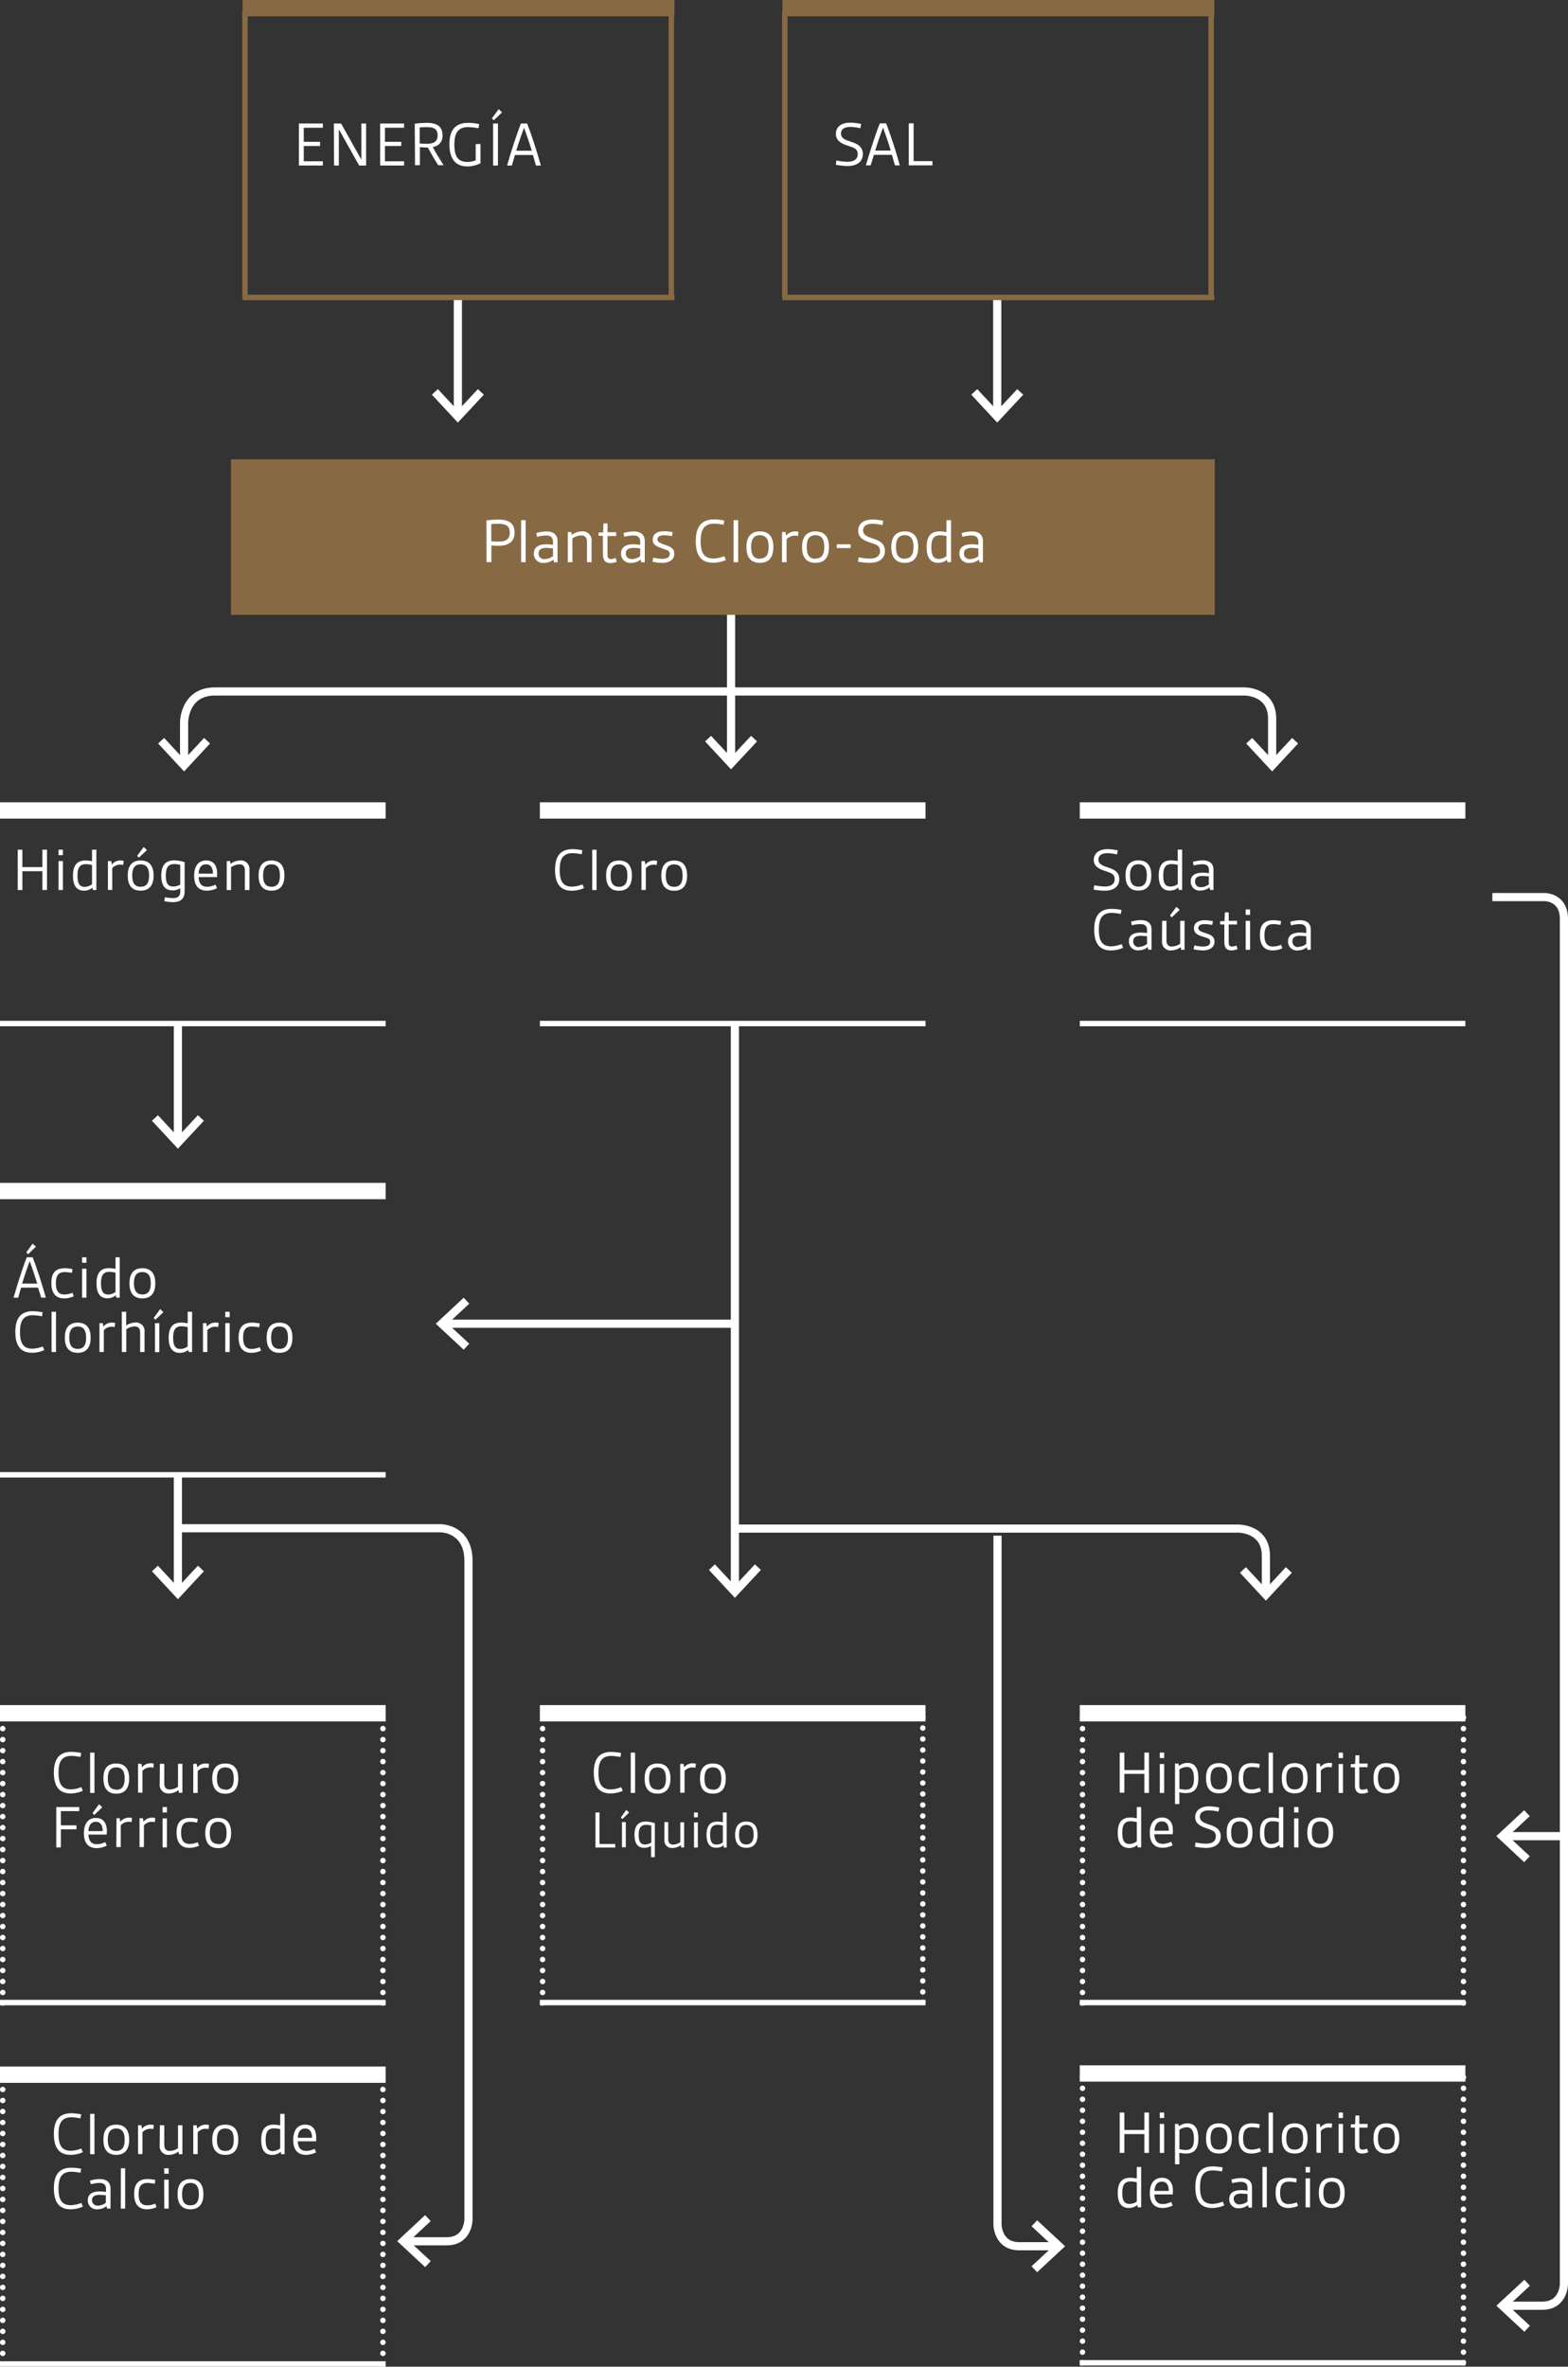 <svg xmlns="http://www.w3.org/2000/svg" viewBox="0 0 288.15 434.82"><rect x="0" y="0" width="288.15" height="434.82" fill="#333333" stroke="none"/><defs><style>.cls-1{fill:#876a44;}.cls-2{isolation:isolate;}.cls-3{fill:#fff;}.cls-10,.cls-4,.cls-5,.cls-6,.cls-7,.cls-8,.cls-9{fill:none;}.cls-10,.cls-4,.cls-6,.cls-8,.cls-9{stroke:#fff;}.cls-4{stroke-width:1.5px;}.cls-5,.cls-7{stroke:#876a44;}.cls-5,.cls-6{stroke-width:3px;}.cls-10,.cls-9{stroke-linecap:round;stroke-linejoin:round;}.cls-9{stroke-dasharray:0 2.02;}</style></defs><title>MAP-QUIMICOS</title><g id="Capa_2" data-name="Capa 2"><g id="Capa_1-2" data-name="Capa 1"><g id="Capa_2-2" data-name="Capa 2"><g id="Capa_1-2-2" data-name="Capa 1-2"><rect class="cls-1" x="42.44" y="84.39" width="180.79" height="28.57"/><g class="cls-2"><g class="cls-2"><path class="cls-3" d="M89.39,95.63a16.63,16.63,0,0,1,2.17-.17c1.73,0,3,.51,3,2.38s-1.35,2.44-3,2.44a11.52,11.52,0,0,1-1.26-.07v3.08h-.89Zm2.16,3.88c1.26,0,2.13-.31,2.13-1.65s-.81-1.62-2.13-1.62c-.36,0-.85,0-1.27.06v3.14A11.69,11.69,0,0,0,91.55,99.51Z"/></g><g class="cls-2"><path class="cls-3" d="M95.76,95.57h.84v7.72h-.84Z"/><path class="cls-3" d="M100.39,100a9,9,0,0,1,1.23.1v-.54c0-.91-.51-1.18-1.29-1.18a6.69,6.69,0,0,0-1.63.25l-.16-.69a7.09,7.09,0,0,1,1.85-.3c1.17,0,2.07.45,2.07,1.83v3.83h-.66l-.09-.49a2.85,2.85,0,0,1-1.74.61,1.68,1.68,0,0,1-1.87-1.7C98.1,100.52,99,100,100.39,100Zm-.28,2.72a2.51,2.51,0,0,0,1.51-.54v-1.45c-.41,0-.9-.07-1.21-.07-.86,0-1.44.28-1.44,1A1,1,0,0,0,100.11,102.71Z"/></g><g class="cls-2"><path class="cls-3" d="M104.35,97.75H105l.07.54a3.16,3.16,0,0,1,1.87-.66,1.63,1.63,0,0,1,1.77,1.82v3.84h-.84V99.54c0-.83-.4-1.17-1.07-1.17a3.1,3.1,0,0,0-1.61.55v4.37h-.84Z"/></g><g class="cls-2"><path class="cls-3" d="M110.79,98.44H110v-.61l.84,0,.06-1.66h.74v1.62h1.59v.69h-1.59v3.37c0,.58.14.86.64.86a2.12,2.12,0,0,0,.84-.2l.23.68a2.89,2.89,0,0,1-1.17.26c-.86,0-1.37-.44-1.37-1.55Z"/><path class="cls-3" d="M116.42,100a9,9,0,0,1,1.23.1v-.54c0-.91-.51-1.18-1.29-1.18a6.69,6.69,0,0,0-1.63.25l-.16-.69a7.09,7.09,0,0,1,1.85-.3c1.17,0,2.07.45,2.07,1.83v3.83h-.66l-.09-.49a2.85,2.85,0,0,1-1.74.61,1.68,1.68,0,0,1-1.87-1.7C114.13,100.52,115,100,116.42,100Zm-.28,2.72a2.51,2.51,0,0,0,1.51-.54v-1.45c-.41,0-.9-.07-1.21-.07-.86,0-1.44.28-1.44,1S115.46,102.71,116.14,102.71Z"/><path class="cls-3" d="M120.05,102.45a7.48,7.48,0,0,0,1.65.22c.78,0,1.37-.23,1.37-.88s-.42-.69-1.28-1-1.84-.58-1.84-1.63.82-1.56,2.11-1.56a7.57,7.57,0,0,1,1.55.18l-.12.73a8.34,8.34,0,0,0-1.45-.17c-.82,0-1.22.29-1.22.78s.57.69,1.44,1c1,.34,1.66.67,1.66,1.63s-.8,1.67-2.25,1.67a7.63,7.63,0,0,1-1.76-.23Z"/></g><g class="cls-2"><path class="cls-3" d="M127.86,99.43c0-2.22.72-4,3.36-4a9.72,9.72,0,0,1,1.87.21l-.13.77a9.65,9.65,0,0,0-1.75-.2c-2.06,0-2.45,1.5-2.45,3.2s.34,3.2,2.34,3.2a5.7,5.7,0,0,0,2-.43l.28.71a5.66,5.66,0,0,1-2.32.5C128.6,103.41,127.86,101.66,127.86,99.43Z"/></g><g class="cls-2"><path class="cls-3" d="M134.81,95.57h.84v7.72h-.84Z"/></g><g class="cls-2"><path class="cls-3" d="M139.64,97.63c1.79,0,2.48,1.17,2.48,2.89s-.69,2.89-2.48,2.89-2.47-1.18-2.47-2.89S137.87,97.63,139.64,97.63Zm0,5c1.26,0,1.62-.92,1.62-2.15s-.36-2.15-1.62-2.15-1.61.91-1.61,2.15S138.38,102.67,139.64,102.67Z"/></g><g class="cls-2"><path class="cls-3" d="M143.71,97.75h.65l.1.67a2.11,2.11,0,0,1,1.63-.79,3.44,3.44,0,0,1,.63.07l-.08.78a3,3,0,0,0-.58-.06,2,2,0,0,0-1.51.68v4.19h-.84Z"/></g><g class="cls-2"><path class="cls-3" d="M149.86,97.63c1.79,0,2.48,1.17,2.48,2.89s-.69,2.89-2.48,2.89-2.47-1.18-2.47-2.89S148.08,97.63,149.86,97.63Zm0,5c1.26,0,1.62-.92,1.62-2.15s-.36-2.15-1.62-2.15-1.61.91-1.61,2.15S148.6,102.67,149.86,102.67Z"/></g><g class="cls-2"><path class="cls-3" d="M153.78,100h2.54v.69h-2.54Z"/></g><g class="cls-2"><path class="cls-3" d="M157.8,102.39a9.94,9.94,0,0,0,2,.24c1.16,0,1.92-.41,1.92-1.42s-.77-1.18-1.88-1.55-2.13-.89-2.13-2.14.92-2.07,2.65-2.07a9.29,9.29,0,0,1,1.95.24l-.14.78a8.89,8.89,0,0,0-1.83-.24c-1,0-1.73.33-1.73,1.23s.91,1.19,1.91,1.52,2.1.81,2.1,2.21-1,2.22-2.85,2.22a11.84,11.84,0,0,1-2.1-.23Z"/><path class="cls-3" d="M166.26,97.63c1.78,0,2.48,1.17,2.48,2.89s-.7,2.89-2.48,2.89-2.47-1.18-2.47-2.89S164.48,97.63,166.26,97.63Zm0,5c1.26,0,1.62-.92,1.62-2.15s-.36-2.15-1.62-2.15-1.61.91-1.61,2.15S165,102.67,166.26,102.67Z"/></g><g class="cls-2"><path class="cls-3" d="M170.29,100.56c0-2,.74-2.93,2.4-2.93a6.37,6.37,0,0,1,1.24.14v-2.2h.84v7.72h-.66l-.08-.46a2.45,2.45,0,0,1-1.62.58C171.07,103.41,170.29,102.53,170.29,100.56Zm3.64,1.63v-3.7a5.52,5.52,0,0,0-1.17-.15c-1.21,0-1.61.74-1.61,2.2s.4,2.15,1.37,2.15A2.4,2.4,0,0,0,173.93,102.19Z"/></g><g class="cls-2"><path class="cls-3" d="M178.57,100a8.84,8.84,0,0,1,1.22.1v-.54c0-.91-.5-1.18-1.28-1.18a6.54,6.54,0,0,0-1.63.25l-.17-.69a7.09,7.09,0,0,1,1.86-.3c1.16,0,2.06.45,2.06,1.83v3.83H180l-.08-.49a2.87,2.87,0,0,1-1.74.61,1.68,1.68,0,0,1-1.87-1.7C176.28,100.52,177.19,100,178.57,100Zm-.29,2.72a2.51,2.51,0,0,0,1.51-.54v-1.45c-.41,0-.9-.07-1.21-.07-.85,0-1.44.28-1.44,1A1,1,0,0,0,178.28,102.71Z"/></g></g><g class="cls-2"><g class="cls-2"><path class="cls-3" d="M54.93,22.69h4.4v.78H55.82v2.59h3v.76h-3v2.81h3.51v.78h-4.4Z"/><path class="cls-3" d="M61.36,22.69h1.32l3.73,6.65h0V22.69h.87v7.72H66l-3.73-6.66h0v6.66h-.88Z"/><path class="cls-3" d="M69.86,22.69h4.4v.78H70.74v2.59h3v.76h-3v2.81h3.52v.78h-4.4Z"/></g><g class="cls-2"><path class="cls-3" d="M76.22,22.73a20,20,0,0,1,2.18-.16c1.67,0,2.92.5,2.92,2.28A2,2,0,0,1,79.53,27c.55,1.08,1.25,2.19,2,3.35v0h-1c-.69-1.07-1.33-2.18-1.9-3.25a12.25,12.25,0,0,1-1.47-.07v3.32h-.89Zm2.12,3.69c1.24,0,2.08-.3,2.08-1.55s-.79-1.51-2-1.51c-.36,0-.85,0-1.29.06v2.94C77.56,26.4,78.07,26.42,78.34,26.42Z"/></g><g class="cls-2"><path class="cls-3" d="M82.59,26.51c0-2.23.78-3.94,3.47-3.94a8.89,8.89,0,0,1,2,.24l-.14.76a10.42,10.42,0,0,0-1.86-.22c-2.09,0-2.56,1.38-2.56,3.17s.39,3.23,2.37,3.23a4.49,4.49,0,0,0,1.55-.29v-3h.88V30a5.72,5.72,0,0,1-2.48.58C83.37,30.53,82.59,28.74,82.59,26.51Z"/></g><g class="cls-2"><path class="cls-3" d="M90.74,22.09l-.35-.34,1.25-1.69.62.59Zm-.12.6h.89v7.72h-.89Z"/></g><g class="cls-2"><path class="cls-3" d="M95.72,22.69h1.15c.75,1.88,1.81,5.14,2.52,7.72h-.9l-.55-1.93H94.62l-.55,1.93h-.88C93.91,27.83,95,24.57,95.72,22.69Zm2,5c-.43-1.43-.91-2.85-1.42-4.23h0c-.51,1.38-1,2.8-1.43,4.23Z"/></g></g><g class="cls-2"><path class="cls-3" d="M102,159.83c0-2.13.69-3.82,3.22-3.82a9.91,9.91,0,0,1,1.8.2l-.13.74a9.78,9.78,0,0,0-1.68-.2c-2,0-2.35,1.44-2.35,3.08s.33,3.07,2.25,3.07a5.47,5.47,0,0,0,1.93-.42l.28.68a5.48,5.48,0,0,1-2.24.49C102.74,163.65,102,162,102,159.83Z"/><path class="cls-3" d="M108.83,156.12h.8v7.41h-.8Z"/><path class="cls-3" d="M113.75,158.1c1.71,0,2.38,1.13,2.38,2.77s-.67,2.78-2.38,2.78-2.37-1.13-2.37-2.78S112.05,158.1,113.75,158.1Zm0,4.83c1.21,0,1.55-.87,1.55-2.06s-.34-2.06-1.55-2.06-1.54.88-1.54,2.06S112.54,162.93,113.75,162.93Z"/><path class="cls-3" d="M117.88,158.21h.62l.09.65a2,2,0,0,1,1.56-.76,2.63,2.63,0,0,1,.61.07l-.08.75a2.64,2.64,0,0,0-.55-.06,1.88,1.88,0,0,0-1.45.65v4h-.8Z"/><path class="cls-3" d="M123.89,158.1c1.72,0,2.38,1.13,2.38,2.77s-.66,2.78-2.38,2.78-2.37-1.13-2.37-2.78S122.19,158.1,123.89,158.1Zm0,4.83c1.21,0,1.55-.87,1.55-2.06s-.34-2.06-1.55-2.06-1.54.88-1.54,2.06S122.68,162.93,123.89,162.93Z"/></g><g class="cls-2"><path class="cls-3" d="M109.12,325.68c0-2.12.69-3.81,3.22-3.81a9.91,9.91,0,0,1,1.8.2l-.13.74a9.78,9.78,0,0,0-1.68-.2c-2,0-2.35,1.44-2.35,3.07s.33,3.08,2.25,3.08a5.47,5.47,0,0,0,1.93-.42l.28.68a5.47,5.47,0,0,1-2.24.48C109.82,329.5,109.12,327.83,109.12,325.68Z"/><path class="cls-3" d="M115.91,322h.8v7.41h-.8Z"/><path class="cls-3" d="M120.83,324c1.71,0,2.38,1.13,2.38,2.77s-.67,2.77-2.38,2.77-2.37-1.12-2.37-2.77S119.13,324,120.83,324Zm0,4.83c1.21,0,1.55-.87,1.55-2.06s-.34-2.06-1.55-2.06-1.54.88-1.54,2.06S119.62,328.79,120.83,328.79Z"/><path class="cls-3" d="M125,324.07h.62l.09.65a2,2,0,0,1,1.56-.76,2.63,2.63,0,0,1,.61.07l-.08.75a2.64,2.64,0,0,0-.55-.06,1.88,1.88,0,0,0-1.45.65v4H125Z"/><path class="cls-3" d="M131,324c1.72,0,2.38,1.13,2.38,2.77s-.66,2.77-2.38,2.77-2.37-1.12-2.37-2.77S129.27,324,131,324Zm0,4.83c1.21,0,1.55-.87,1.55-2.06s-.34-2.06-1.55-2.06-1.54.88-1.54,2.06S129.76,328.79,131,328.79Z"/></g><g class="cls-2"><path class="cls-3" d="M109.43,333h.74v5.79h2.89v.65h-3.63Z"/><path class="cls-3" d="M114.38,334.21l-.29-.28,1-1.41.52.49Zm-.08.56h.7v4.62h-.7Z"/><path class="cls-3" d="M118.69,334.67a5.11,5.11,0,0,1,1.65.3v6.24h-.7v-2.07a2.27,2.27,0,0,1-1.24.35c-1.19,0-1.8-.78-1.8-2.38S117.23,334.67,118.69,334.67Zm1,3.88v-3.16a3.8,3.8,0,0,0-.94-.13c-1,0-1.38.63-1.38,1.85s.33,1.77,1.17,1.77A2.29,2.29,0,0,0,119.64,338.55Z"/><path class="cls-3" d="M122.1,334.77h.7v3.13c0,.69.34,1,.9,1a2.51,2.51,0,0,0,1.32-.44v-3.66h.7v4.62h-.55l-.06-.43a2.63,2.63,0,0,1-1.53.53A1.36,1.36,0,0,1,122.1,338Z"/><path class="cls-3" d="M127.54,333h.7v.88h-.7Zm0,1.82h.7v4.62h-.7Z"/><path class="cls-3" d="M129.84,337.11c0-1.62.62-2.44,2-2.44a5.18,5.18,0,0,1,1,.12V333h.7v6.44H133L133,339a2.06,2.06,0,0,1-1.35.48C130.49,339.49,129.84,338.76,129.84,337.11Zm3,1.36v-3.08a4.41,4.41,0,0,0-1-.13c-1,0-1.34.62-1.34,1.84s.33,1.79,1.14,1.79A2,2,0,0,0,132.88,338.47Z"/><path class="cls-3" d="M137.15,334.67c1.49,0,2.07,1,2.07,2.41s-.58,2.41-2.07,2.41-2.06-1-2.06-2.41S135.67,334.67,137.15,334.67Zm0,4.2c1,0,1.35-.76,1.35-1.79s-.3-1.79-1.35-1.79-1.34.76-1.34,1.79S136.1,338.87,137.15,338.87Z"/></g><g class="cls-2"><path class="cls-3" d="M3.26,156.11h.85v3.2H7.79v-3.2h.85v7.41H7.79v-3.46H4.11v3.46H3.26Z"/><path class="cls-3" d="M10.76,156.11h.8v1h-.8Zm0,2.09h.8v5.32h-.8Z"/><path class="cls-3" d="M13.41,160.9c0-1.87.71-2.81,2.3-2.81a6,6,0,0,1,1.2.14v-2.12h.8v7.41h-.63l-.08-.44a2.37,2.37,0,0,1-1.55.56C14.16,163.64,13.41,162.8,13.41,160.9Zm3.5,1.56v-3.54a5.17,5.17,0,0,0-1.13-.15c-1.16,0-1.54.71-1.54,2.12s.38,2.05,1.31,2.05A2.27,2.27,0,0,0,16.91,162.46Z"/><path class="cls-3" d="M19.83,158.2h.62l.09.65a2,2,0,0,1,1.57-.76,2.63,2.63,0,0,1,.61.07l-.08.75a2.81,2.81,0,0,0-.56-.06,1.9,1.9,0,0,0-1.45.65v4h-.8Z"/><path class="cls-3" d="M25.84,158.09c1.72,0,2.39,1.13,2.39,2.77s-.67,2.78-2.39,2.78-2.37-1.13-2.37-2.78S24.14,158.09,25.84,158.09Zm0,4.83c1.21,0,1.56-.87,1.56-2.06s-.35-2.06-1.56-2.06-1.54.88-1.54,2.06S24.64,162.92,25.84,162.92Zm-.31-5.36-.33-.32,1.2-1.62.6.56Z"/><path class="cls-3" d="M31.81,165c.75,0,1.31-.22,1.31-1.22v-.6a2.48,2.48,0,0,1-1.41.41c-1.37,0-2.07-.9-2.07-2.72s.72-2.8,2.4-2.8a6.26,6.26,0,0,1,1.89.33v5.35c0,1.44-.82,2-2.14,2a6.94,6.94,0,0,1-1.6-.2l.12-.71A7.15,7.15,0,0,0,31.81,165Zm1.31-2.5v-3.6a4.32,4.32,0,0,0-1.07-.15c-1.19,0-1.58.72-1.58,2.12s.38,2,1.34,2A2.49,2.49,0,0,0,33.12,162.52Z"/><path class="cls-3" d="M37.9,158.09c1.39,0,2,1,2,2.38,0,.25,0,.47,0,.68H36.5c.06,1.07.45,1.77,1.57,1.77a3.57,3.57,0,0,0,1.53-.39l.28.65a4.25,4.25,0,0,1-1.86.46c-1.47,0-2.34-.89-2.34-2.72S36.48,158.09,37.9,158.09Zm1.23,2.42c0-.87-.29-1.71-1.25-1.71s-1.33.73-1.38,1.71Z"/><path class="cls-3" d="M41.67,158.2h.62l.07.52a3.05,3.05,0,0,1,1.79-.63,1.56,1.56,0,0,1,1.69,1.75v3.68H45v-3.6c0-.79-.38-1.12-1-1.12a3,3,0,0,0-1.54.53v4.19h-.8Z"/><path class="cls-3" d="M49.89,158.09c1.71,0,2.38,1.13,2.38,2.77s-.67,2.78-2.38,2.78-2.37-1.13-2.37-2.78S48.19,158.09,49.89,158.09Zm0,4.83c1.21,0,1.55-.87,1.55-2.06s-.34-2.06-1.55-2.06-1.54.88-1.54,2.06S48.68,162.92,49.89,162.92Z"/></g><g class="cls-2"><path class="cls-3" d="M9.9,325.67c0-2.12.69-3.81,3.22-3.81a9.91,9.91,0,0,1,1.8.2l-.13.74a9.78,9.78,0,0,0-1.68-.2c-2,0-2.35,1.44-2.35,3.07s.33,3.08,2.25,3.08a5.47,5.47,0,0,0,1.93-.42l.28.68a5.48,5.48,0,0,1-2.24.49C10.6,329.5,9.9,327.82,9.9,325.67Z"/><path class="cls-3" d="M16.56,322h.8v7.41h-.8Z"/><path class="cls-3" d="M21.36,324c1.71,0,2.38,1.13,2.38,2.77s-.67,2.78-2.38,2.78S19,328.37,19,326.72,19.65,324,21.36,324Zm0,4.83c1.2,0,1.55-.87,1.55-2.06s-.35-2.06-1.55-2.06-1.55.88-1.55,2.06S20.15,328.78,21.36,328.78Z"/><path class="cls-3" d="M25.36,324.06H26l.09.65a2,2,0,0,1,1.56-.76,2.63,2.63,0,0,1,.61.07l-.08.75a2.64,2.64,0,0,0-.55-.06,1.88,1.88,0,0,0-1.45.65v4h-.8Z"/><path class="cls-3" d="M29.38,324.06h.81v3.61c0,.79.39,1.11,1,1.11a2.93,2.93,0,0,0,1.52-.5v-4.22h.81v5.32h-.64l-.07-.5a2.94,2.94,0,0,1-1.76.62,1.57,1.57,0,0,1-1.7-1.75Z"/><path class="cls-3" d="M35.52,324.06h.62l.1.65A2,2,0,0,1,37.8,324a2.63,2.63,0,0,1,.61.07l-.08.75a2.8,2.8,0,0,0-.55-.06,1.88,1.88,0,0,0-1.45.65v4h-.81Z"/><path class="cls-3" d="M41.41,324c1.72,0,2.38,1.13,2.38,2.77s-.66,2.78-2.38,2.78S39,328.37,39,326.72,39.71,324,41.41,324Zm0,4.83c1.21,0,1.55-.87,1.55-2.06s-.34-2.06-1.55-2.06-1.54.88-1.54,2.06S40.2,328.78,41.41,328.78Z"/></g><g class="cls-2"><path class="cls-3" d="M10.34,332h4.22v.75H11.19v2.61h2.86v.74H11.19v3.31h-.85Z"/><path class="cls-3" d="M17.64,334c1.39,0,2,1.05,2,2.38a6.77,6.77,0,0,1-.05.68H16.25c.06,1.07.45,1.77,1.56,1.77a3.54,3.54,0,0,0,1.53-.39l.28.65a4.24,4.24,0,0,1-1.85.46c-1.48,0-2.35-.89-2.35-2.72S16.23,334,17.64,334Zm1.23,2.42c0-.87-.29-1.71-1.24-1.71s-1.34.73-1.38,1.71Zm-1.56-2.95L17,333.1l1.2-1.62.6.56Z"/><path class="cls-3" d="M21.41,334.06H22l.1.65a2,2,0,0,1,1.56-.76,2.63,2.63,0,0,1,.61.07l-.08.75a2.8,2.8,0,0,0-.55-.06,1.88,1.88,0,0,0-1.45.65v4h-.81Z"/><path class="cls-3" d="M25.64,334.06h.63l.09.65a2,2,0,0,1,1.56-.76,2.63,2.63,0,0,1,.61.07l-.08.75a2.8,2.8,0,0,0-.55-.06,1.88,1.88,0,0,0-1.45.65v4h-.81Z"/><path class="cls-3" d="M29.88,332h.8v1h-.8Zm0,2.09h.8v5.32h-.8Z"/><path class="cls-3" d="M34.91,334a6.66,6.66,0,0,1,1.43.17l-.11.69a7.83,7.83,0,0,0-1.32-.15c-1.17,0-1.63.64-1.63,2,0,1.2.33,2.07,1.58,2.07a3.94,3.94,0,0,0,1.47-.32l.24.64a4.27,4.27,0,0,1-1.76.4c-1.63,0-2.36-1.06-2.36-2.82C32.45,335.08,33.05,334,34.91,334Z"/><path class="cls-3" d="M40.09,334c1.71,0,2.38,1.13,2.38,2.77s-.67,2.78-2.38,2.78-2.37-1.13-2.37-2.78S38.39,334,40.09,334Zm0,4.83c1.21,0,1.55-.87,1.55-2.06s-.34-2.06-1.55-2.06-1.54.88-1.54,2.06S38.88,338.78,40.09,338.78Z"/></g><g class="cls-2"><path class="cls-3" d="M4.92,231H6c.72,1.81,1.74,4.94,2.42,7.41H7.57L7,236.57H3.87l-.53,1.85H2.49C3.18,236,4.19,232.82,4.92,231Zm1.92,4.82c-.42-1.37-.88-2.74-1.36-4.06H5.43c-.48,1.32-.94,2.69-1.37,4.06Zm-1.67-5.39-.34-.33L6,228.49l.6.56Z"/><path class="cls-3" d="M11.91,233a6.57,6.57,0,0,1,1.42.17l-.11.69a7.83,7.83,0,0,0-1.31-.15c-1.18,0-1.64.64-1.64,2.05,0,1.2.34,2.07,1.58,2.07a3.94,3.94,0,0,0,1.47-.32l.24.64a4.27,4.27,0,0,1-1.76.4c-1.63,0-2.36-1.06-2.36-2.82C9.44,234.12,10,233,11.91,233Z"/><path class="cls-3" d="M15.08,231h.8v1h-.8Zm0,2.09h.8v5.32h-.8Z"/><path class="cls-3" d="M17.74,235.8c0-1.87.71-2.81,2.3-2.81a6,6,0,0,1,1.19.14V231H22v7.41h-.63l-.08-.44a2.42,2.42,0,0,1-1.56.56C18.48,238.54,17.74,237.7,17.74,235.8Zm3.49,1.56v-3.54a5.16,5.16,0,0,0-1.12-.15c-1.17,0-1.55.71-1.55,2.12s.38,2.05,1.32,2.05A2.27,2.27,0,0,0,21.23,237.36Z"/><path class="cls-3" d="M26.16,233c1.71,0,2.38,1.13,2.38,2.77s-.67,2.78-2.38,2.78-2.37-1.13-2.37-2.78S24.45,233,26.16,233Zm0,4.83c1.2,0,1.55-.87,1.55-2.06s-.35-2.06-1.55-2.06-1.55.88-1.55,2.06S25,237.82,26.16,237.82Z"/></g><g class="cls-2"><path class="cls-3" d="M2.82,244.71c0-2.12.69-3.81,3.22-3.81a9.91,9.91,0,0,1,1.8.2l-.13.74a9.78,9.78,0,0,0-1.68-.2c-2,0-2.35,1.44-2.35,3.07s.33,3.08,2.25,3.08a5.47,5.47,0,0,0,1.93-.42l.28.68a5.48,5.48,0,0,1-2.24.49C3.52,248.54,2.82,246.86,2.82,244.71Z"/><path class="cls-3" d="M9.48,241h.81v7.41H9.48Z"/><path class="cls-3" d="M14.28,243c1.71,0,2.38,1.13,2.38,2.77s-.67,2.78-2.38,2.78-2.37-1.13-2.37-2.78S12.57,243,14.28,243Zm0,4.83c1.2,0,1.55-.87,1.55-2.06s-.35-2.06-1.55-2.06-1.55.88-1.55,2.06S13.07,247.82,14.28,247.82Z"/><path class="cls-3" d="M18.28,243.1h.62l.09.65a2,2,0,0,1,1.56-.76,2.79,2.79,0,0,1,.62.07l-.09.75a2.64,2.64,0,0,0-.55-.06,1.88,1.88,0,0,0-1.45.65v4h-.8Z"/><path class="cls-3" d="M22.38,241h.81v2.54a3,3,0,0,1,1.67-.56,1.56,1.56,0,0,1,1.7,1.75v3.68h-.81v-3.6c0-.79-.38-1.12-1-1.12a2.93,2.93,0,0,0-1.54.53v4.19h-.81Z"/><path class="cls-3" d="M28.57,242.46l-.33-.32,1.19-1.62.6.56Zm-.09.64h.8v5.32h-.8Z"/><path class="cls-3" d="M31,245.8c0-1.87.71-2.81,2.3-2.81a6,6,0,0,1,1.19.14V241h.81v7.41h-.63L34.6,248a2.42,2.42,0,0,1-1.56.56C31.75,248.54,31,247.7,31,245.8Zm3.49,1.56v-3.54a5.16,5.16,0,0,0-1.12-.15c-1.17,0-1.55.71-1.55,2.12s.38,2.05,1.32,2.05A2.27,2.27,0,0,0,34.5,247.36Z"/><path class="cls-3" d="M37.3,243.1h.62l.09.65a2,2,0,0,1,1.57-.76,2.69,2.69,0,0,1,.61.07l-.09.75a2.64,2.64,0,0,0-.55-.06,1.88,1.88,0,0,0-1.45.65v4h-.8Z"/><path class="cls-3" d="M41.4,241h.81v1H41.4Zm0,2.09h.81v5.32H41.4Z"/><path class="cls-3" d="M46.31,243a6.66,6.66,0,0,1,1.43.17l-.11.69a7.83,7.83,0,0,0-1.32-.15c-1.17,0-1.63.64-1.63,2.05,0,1.2.33,2.07,1.58,2.07a3.94,3.94,0,0,0,1.47-.32l.24.64a4.27,4.27,0,0,1-1.76.4c-1.63,0-2.36-1.06-2.36-2.82C43.85,244.12,44.45,243,46.31,243Z"/><path class="cls-3" d="M51.36,243c1.72,0,2.38,1.13,2.38,2.77s-.66,2.78-2.38,2.78S49,247.41,49,245.76,49.66,243,51.36,243Zm0,4.83c1.21,0,1.56-.87,1.56-2.06s-.35-2.06-1.56-2.06-1.54.88-1.54,2.06S50.15,247.82,51.36,247.82Z"/></g><g class="cls-2"><g class="cls-2"><path class="cls-3" d="M153.7,29.48a9.94,9.94,0,0,0,2,.24c1.16,0,1.92-.41,1.92-1.42s-.77-1.18-1.88-1.55-2.13-.89-2.13-2.14.92-2.07,2.65-2.07a9.46,9.46,0,0,1,2,.24l-.15.78a8.89,8.89,0,0,0-1.83-.24c-1,0-1.73.33-1.73,1.23s.91,1.19,1.91,1.52,2.1.81,2.1,2.21-1,2.22-2.85,2.22a11.84,11.84,0,0,1-2.1-.23Z"/></g><g class="cls-2"><path class="cls-3" d="M161.69,22.66h1.15c.75,1.88,1.81,5.14,2.52,7.72h-.9l-.55-1.93H160.6L160,30.38h-.88C159.88,27.8,160.93,24.54,161.69,22.66Zm2,5c-.43-1.43-.91-2.85-1.42-4.23h0c-.51,1.38-1,2.8-1.43,4.23Z"/></g><g class="cls-2"><path class="cls-3" d="M167,22.66h.89V29.6h3.46v.78H167Z"/></g></g><g class="cls-2"><path class="cls-3" d="M201.1,162.64a10,10,0,0,0,1.9.23c1.12,0,1.84-.39,1.84-1.36s-.73-1.14-1.79-1.5-2.05-.85-2.05-2,.89-2,2.54-2a9.29,9.29,0,0,1,1.88.23l-.14.74a8.91,8.91,0,0,0-1.76-.23c-.92,0-1.66.33-1.66,1.19s.88,1.14,1.83,1.46,2,.77,2,2.12-1,2.13-2.73,2.13a11.56,11.56,0,0,1-2-.22Z"/><path class="cls-3" d="M209.2,158.07c1.72,0,2.38,1.13,2.38,2.77s-.66,2.78-2.38,2.78-2.37-1.13-2.37-2.78S207.5,158.07,209.2,158.07Zm0,4.83c1.21,0,1.55-.87,1.55-2.06s-.34-2.06-1.55-2.06-1.54.88-1.54,2.06S208,162.9,209.2,162.9Z"/><path class="cls-3" d="M212.94,160.88c0-1.87.71-2.81,2.3-2.81a6,6,0,0,1,1.19.14v-2.12h.81v7.41h-.63l-.08-.44a2.42,2.42,0,0,1-1.56.56C213.68,163.62,212.94,162.78,212.94,160.88Zm3.49,1.56V158.9a5.16,5.16,0,0,0-1.12-.15c-1.17,0-1.54.71-1.54,2.12s.37,2,1.31,2A2.27,2.27,0,0,0,216.43,162.44Z"/><path class="cls-3" d="M221,160.34a8.09,8.09,0,0,1,1.17.09v-.52c0-.87-.48-1.13-1.23-1.13a6.61,6.61,0,0,0-1.57.24l-.16-.66a6.7,6.7,0,0,1,1.79-.29c1.11,0,2,.44,2,1.76v3.67h-.64l-.08-.47a2.71,2.71,0,0,1-1.67.59,1.62,1.62,0,0,1-1.79-1.64C218.78,160.84,219.65,160.34,221,160.34ZM220.7,163a2.42,2.42,0,0,0,1.45-.52V161c-.39,0-.86-.07-1.16-.07-.82,0-1.38.26-1.38,1A1,1,0,0,0,220.7,163Z"/></g><g class="cls-2"><path class="cls-3" d="M201.08,170.79c0-2.12.69-3.81,3.22-3.81a9.91,9.91,0,0,1,1.8.2l-.13.74a9.78,9.78,0,0,0-1.68-.2c-2,0-2.35,1.44-2.35,3.07s.33,3.08,2.25,3.08a5.47,5.47,0,0,0,1.93-.42l.28.68a5.48,5.48,0,0,1-2.24.49C201.78,174.62,201.08,172.94,201.08,170.79Z"/><path class="cls-3" d="M209.61,171.34a8.12,8.12,0,0,1,1.18.09v-.52c0-.87-.49-1.13-1.23-1.13A6.61,6.61,0,0,0,208,170l-.16-.66a6.62,6.62,0,0,1,1.78-.29c1.12,0,2,.44,2,1.76v3.67H211l-.08-.47a2.71,2.71,0,0,1-1.67.59,1.62,1.62,0,0,1-1.79-1.64C207.42,171.84,208.29,171.34,209.61,171.34Zm-.27,2.61a2.45,2.45,0,0,0,1.45-.52V172c-.39,0-.87-.07-1.16-.07-.82,0-1.38.26-1.38,1A1,1,0,0,0,209.34,174Z"/><path class="cls-3" d="M213.56,169.18h.8v3.61c0,.79.39,1.11,1,1.11a2.93,2.93,0,0,0,1.52-.5v-4.22h.8v5.32h-.63L217,174a3,3,0,0,1-1.76.62,1.57,1.57,0,0,1-1.7-1.75Zm1.77-.64-.33-.32,1.19-1.62.6.56Z"/><path class="cls-3" d="M219.5,173.69a7,7,0,0,0,1.59.21c.75,0,1.31-.22,1.31-.84s-.4-.67-1.23-.93-1.76-.55-1.76-1.56.78-1.5,2-1.5a7.7,7.7,0,0,1,1.48.17l-.11.7a7.78,7.78,0,0,0-1.4-.16c-.78,0-1.17.28-1.17.75s.55.66,1.38.92c1,.32,1.6.65,1.6,1.57s-.77,1.6-2.16,1.6a7.58,7.58,0,0,1-1.69-.22Z"/><path class="cls-3" d="M225,169.85h-.78v-.58l.81-.05.06-1.59h.71v1.55h1.52v.67h-1.52v3.23c0,.56.13.82.61.82a2.3,2.3,0,0,0,.81-.18l.21.64a2.67,2.67,0,0,1-1.11.26c-.83,0-1.32-.43-1.32-1.49Z"/><path class="cls-3" d="M228.92,167.09h.81v1h-.81Zm0,2.09h.81v5.32h-.81Z"/><path class="cls-3" d="M234,169.07a6.74,6.74,0,0,1,1.43.17l-.12.69a7.83,7.83,0,0,0-1.31-.15c-1.17,0-1.63.64-1.63,2.05,0,1.2.33,2.07,1.57,2.07a4,4,0,0,0,1.48-.32l.24.64a4.34,4.34,0,0,1-1.76.4c-1.64,0-2.36-1.06-2.36-2.82C231.5,170.2,232.1,169.07,234,169.07Z"/><path class="cls-3" d="M238.88,171.34a7.88,7.88,0,0,1,1.17.09v-.52c0-.87-.48-1.13-1.23-1.13a6.6,6.6,0,0,0-1.56.24l-.16-.66a6.62,6.62,0,0,1,1.78-.29c1.12,0,2,.44,2,1.76v3.67h-.63l-.08-.47a2.73,2.73,0,0,1-1.67.59,1.62,1.62,0,0,1-1.8-1.64C236.68,171.84,237.56,171.34,238.88,171.34Zm-.27,2.61a2.42,2.42,0,0,0,1.44-.52V172c-.39,0-.86-.07-1.16-.07-.81,0-1.38.26-1.38,1A1,1,0,0,0,238.61,174Z"/></g><g class="cls-2"><path class="cls-3" d="M205.77,322h.85v3.2h3.68V322h.85v7.41h-.85V325.9h-3.68v3.46h-.85Z"/><path class="cls-3" d="M213.14,322h.8v1h-.8Zm0,2.09h.8v5.32h-.8Z"/><path class="cls-3" d="M216.74,331.45h-.81V324h.62l.09.45a2.51,2.51,0,0,1,1.58-.56c1.3,0,2,.9,2,2.78s-.69,2.77-2.3,2.77a5.4,5.4,0,0,1-1.2-.15Zm1.16-2.65c1.19,0,1.51-.74,1.51-2.06s-.39-2.11-1.31-2.11a2.47,2.47,0,0,0-1.36.46v3.56A5.59,5.59,0,0,0,217.9,328.8Z"/><path class="cls-3" d="M224,323.93c1.72,0,2.38,1.13,2.38,2.77s-.66,2.78-2.38,2.78-2.37-1.13-2.37-2.78S222.26,323.93,224,323.93Zm0,4.83c1.21,0,1.55-.87,1.55-2.06s-.34-2.06-1.55-2.06-1.54.88-1.54,2.06S222.75,328.76,224,328.76Z"/><path class="cls-3" d="M230.08,323.93a6.74,6.74,0,0,1,1.43.17l-.12.69a7.83,7.83,0,0,0-1.31-.15c-1.17,0-1.63.64-1.63,2.05,0,1.2.33,2.07,1.57,2.07a3.94,3.94,0,0,0,1.47-.32l.25.64a4.34,4.34,0,0,1-1.76.4c-1.64,0-2.36-1.06-2.36-2.82C227.62,325.06,228.22,323.93,230.08,323.93Z"/><path class="cls-3" d="M233.13,322h.8v7.41h-.8Z"/><path class="cls-3" d="M237.92,323.93c1.72,0,2.38,1.13,2.38,2.77s-.66,2.78-2.38,2.78-2.37-1.13-2.37-2.78S236.22,323.93,237.92,323.93Zm0,4.83c1.21,0,1.56-.87,1.56-2.06s-.35-2.06-1.56-2.06-1.54.88-1.54,2.06S236.71,328.76,237.92,328.76Z"/><path class="cls-3" d="M241.92,324h.62l.1.65a2,2,0,0,1,1.56-.76,2.63,2.63,0,0,1,.61.07l-.08.75a2.8,2.8,0,0,0-.55-.06,1.88,1.88,0,0,0-1.45.65v4h-.81Z"/><path class="cls-3" d="M246,322h.8v1H246Zm0,2.09h.8v5.32H246Z"/><path class="cls-3" d="M249,324.71h-.77v-.58l.8-.05.06-1.59h.71V324h1.52v.67h-1.52V328c0,.55.13.81.61.81a2.3,2.3,0,0,0,.81-.18l.22.64a2.68,2.68,0,0,1-1.12.26c-.83,0-1.32-.43-1.32-1.49Z"/><path class="cls-3" d="M254.77,323.93c1.71,0,2.38,1.13,2.38,2.77s-.67,2.78-2.38,2.78-2.37-1.13-2.37-2.78S253.07,323.93,254.77,323.93Zm0,4.83c1.21,0,1.55-.87,1.55-2.06s-.34-2.06-1.55-2.06-1.54.88-1.54,2.06S253.56,328.76,254.77,328.76Z"/></g><g class="cls-2"><path class="cls-3" d="M205.41,336.74c0-1.87.71-2.81,2.3-2.81a6,6,0,0,1,1.2.14V332h.8v7.41h-.63l-.08-.44a2.32,2.32,0,0,1-1.55.56C206.16,339.48,205.41,338.64,205.41,336.74Zm3.5,1.56v-3.54a5.17,5.17,0,0,0-1.13-.15c-1.16,0-1.54.71-1.54,2.12s.38,2.06,1.31,2.06A2.31,2.31,0,0,0,208.91,338.3Z"/><path class="cls-3" d="M213.55,333.93c1.4,0,2,1.05,2,2.38a4.72,4.72,0,0,1-.05.68h-3.37c.06,1.07.45,1.77,1.57,1.77a3.57,3.57,0,0,0,1.53-.39l.27.65a4.16,4.16,0,0,1-1.85.46c-1.47,0-2.35-.89-2.35-2.72S212.14,333.93,213.55,333.93Zm1.24,2.42c0-.87-.29-1.71-1.25-1.71s-1.33.73-1.38,1.71Z"/><path class="cls-3" d="M219.69,338.5a10,10,0,0,0,1.9.23c1.12,0,1.84-.39,1.84-1.36s-.73-1.14-1.79-1.5-2-.85-2-2,.89-2,2.54-2a9.29,9.29,0,0,1,1.88.23l-.14.74a8.91,8.91,0,0,0-1.76-.23c-.92,0-1.66.33-1.66,1.19s.88,1.14,1.83,1.46,2,.77,2,2.12-1,2.13-2.73,2.13a11.56,11.56,0,0,1-2-.22Z"/><path class="cls-3" d="M227.79,333.93c1.71,0,2.38,1.13,2.38,2.77s-.67,2.78-2.38,2.78-2.37-1.13-2.37-2.78S226.09,333.93,227.79,333.93Zm0,4.83c1.21,0,1.55-.87,1.55-2.06s-.34-2.06-1.55-2.06-1.54.88-1.54,2.06S226.58,338.76,227.79,338.76Z"/><path class="cls-3" d="M231.53,336.74c0-1.87.71-2.81,2.3-2.81a6,6,0,0,1,1.19.14V332h.81v7.41h-.63l-.08-.44a2.37,2.37,0,0,1-1.56.56C232.28,339.48,231.53,338.64,231.53,336.74ZM235,338.3v-3.54a5.08,5.08,0,0,0-1.12-.15c-1.16,0-1.54.71-1.54,2.12s.38,2.06,1.31,2.06A2.28,2.28,0,0,0,235,338.3Z"/><path class="cls-3" d="M237.82,332h.8v1h-.8Zm0,2.09h.8v5.32h-.8Z"/><path class="cls-3" d="M242.61,333.93c1.72,0,2.39,1.13,2.39,2.77s-.67,2.78-2.39,2.78-2.37-1.13-2.37-2.78S240.91,333.93,242.61,333.93Zm0,4.83c1.21,0,1.56-.87,1.56-2.06s-.35-2.06-1.56-2.06-1.54.88-1.54,2.06S241.41,338.76,242.61,338.76Z"/></g><g class="cls-2"><path class="cls-3" d="M205.77,388.13h.85v3.2h3.68v-3.2h.85v7.41h-.85v-3.46h-3.68v3.46h-.85Z"/><path class="cls-3" d="M213.14,388.13h.8v1h-.8Zm0,2.09h.8v5.32h-.8Z"/><path class="cls-3" d="M216.74,397.63h-.81v-7.41h.62l.09.45a2.51,2.51,0,0,1,1.58-.56c1.3,0,2,.9,2,2.78s-.69,2.77-2.3,2.77a5.4,5.4,0,0,1-1.2-.15ZM217.9,395c1.19,0,1.51-.74,1.51-2.06s-.39-2.11-1.31-2.11a2.47,2.47,0,0,0-1.36.46v3.56A5.59,5.59,0,0,0,217.9,395Z"/><path class="cls-3" d="M224,390.11c1.72,0,2.38,1.13,2.38,2.77s-.66,2.78-2.38,2.78-2.37-1.13-2.37-2.78S222.26,390.11,224,390.11Zm0,4.83c1.21,0,1.55-.87,1.55-2.06s-.34-2.06-1.55-2.06-1.54.88-1.54,2.06S222.75,394.94,224,394.94Z"/><path class="cls-3" d="M230.08,390.11a6.74,6.74,0,0,1,1.43.17l-.12.69a7.83,7.83,0,0,0-1.31-.15c-1.17,0-1.63.64-1.63,2.05,0,1.2.33,2.07,1.57,2.07a3.94,3.94,0,0,0,1.47-.32l.25.64a4.34,4.34,0,0,1-1.76.4c-1.64,0-2.36-1.06-2.36-2.82C227.62,391.24,228.22,390.11,230.08,390.11Z"/><path class="cls-3" d="M233.13,388.13h.8v7.41h-.8Z"/><path class="cls-3" d="M237.92,390.11c1.72,0,2.38,1.13,2.38,2.77s-.66,2.78-2.38,2.78-2.37-1.13-2.37-2.78S236.22,390.11,237.92,390.11Zm0,4.83c1.21,0,1.56-.87,1.56-2.06s-.35-2.06-1.56-2.06-1.54.88-1.54,2.06S236.71,394.94,237.92,394.94Z"/><path class="cls-3" d="M241.92,390.22h.62l.1.65a2,2,0,0,1,1.56-.76,2.63,2.63,0,0,1,.61.07l-.08.75a2.8,2.8,0,0,0-.55-.06,1.88,1.88,0,0,0-1.45.65v4h-.81Z"/><path class="cls-3" d="M246,388.13h.8v1H246Zm0,2.09h.8v5.32H246Z"/><path class="cls-3" d="M249,390.89h-.77v-.58l.8-.05.06-1.59h.71v1.55h1.52v.67h-1.52v3.23c0,.56.13.82.61.82a2.3,2.3,0,0,0,.81-.18l.22.64a2.68,2.68,0,0,1-1.12.26c-.83,0-1.32-.43-1.32-1.49Z"/><path class="cls-3" d="M254.77,390.11c1.71,0,2.38,1.13,2.38,2.77s-.67,2.78-2.38,2.78-2.37-1.13-2.37-2.78S253.07,390.11,254.77,390.11Zm0,4.83c1.21,0,1.55-.87,1.55-2.06s-.34-2.06-1.55-2.06-1.54.88-1.54,2.06S253.56,394.94,254.77,394.94Z"/></g><g class="cls-2"><path class="cls-3" d="M205.41,402.92c0-1.87.71-2.81,2.3-2.81a6,6,0,0,1,1.2.14v-2.12h.8v7.41h-.63l-.08-.44a2.37,2.37,0,0,1-1.55.56C206.16,405.66,205.41,404.82,205.41,402.92Zm3.5,1.56v-3.54a5.17,5.17,0,0,0-1.13-.15c-1.16,0-1.54.71-1.54,2.12s.38,2,1.31,2A2.3,2.3,0,0,0,208.91,404.48Z"/><path class="cls-3" d="M213.55,400.11c1.4,0,2,1.05,2,2.38a4.72,4.72,0,0,1-.05.68h-3.37c.06,1.07.45,1.77,1.57,1.77a3.57,3.57,0,0,0,1.53-.39l.27.65a4.16,4.16,0,0,1-1.85.46c-1.47,0-2.35-.89-2.35-2.72S212.14,400.11,213.55,400.11Zm1.24,2.42c0-.87-.29-1.71-1.25-1.71s-1.33.73-1.38,1.71Z"/><path class="cls-3" d="M219.67,401.83c0-2.12.69-3.81,3.22-3.81a9.91,9.91,0,0,1,1.8.2l-.13.74a9.78,9.78,0,0,0-1.68-.2c-2,0-2.35,1.44-2.35,3.07s.33,3.08,2.25,3.08a5.47,5.47,0,0,0,1.93-.42l.28.68a5.48,5.48,0,0,1-2.24.49C220.37,405.66,219.67,404,219.67,401.83Z"/><path class="cls-3" d="M228.08,402.38a8.09,8.09,0,0,1,1.17.09V402c0-.87-.48-1.13-1.23-1.13a6.45,6.45,0,0,0-1.56.24l-.17-.66a6.7,6.7,0,0,1,1.79-.29c1.11,0,2,.44,2,1.76v3.67h-.64l-.08-.47a2.68,2.68,0,0,1-1.66.59,1.62,1.62,0,0,1-1.8-1.64C225.88,402.88,226.75,402.38,228.08,402.38ZM227.8,405a2.42,2.42,0,0,0,1.45-.52v-1.39c-.39,0-.86-.07-1.16-.07-.82,0-1.38.26-1.38,1A1,1,0,0,0,227.8,405Z"/><path class="cls-3" d="M232,398.13h.8v7.41H232Z"/><path class="cls-3" d="M236.89,400.11a6.57,6.57,0,0,1,1.42.17l-.11.69a7.83,7.83,0,0,0-1.31-.15c-1.18,0-1.64.64-1.64,2.05,0,1.2.34,2.07,1.58,2.07a3.94,3.94,0,0,0,1.47-.32l.24.64a4.27,4.27,0,0,1-1.76.4c-1.63,0-2.36-1.06-2.36-2.82C234.42,401.24,235,400.11,236.89,400.11Z"/><path class="cls-3" d="M239.93,398.13h.81v1h-.81Zm0,2.09h.81v5.32h-.81Z"/><path class="cls-3" d="M244.73,400.11c1.71,0,2.38,1.13,2.38,2.77s-.67,2.78-2.38,2.78-2.37-1.13-2.37-2.78S243,400.11,244.73,400.11Zm0,4.83c1.21,0,1.55-.87,1.55-2.06s-.34-2.06-1.55-2.06-1.54.88-1.54,2.06S243.52,404.94,244.73,404.94Z"/></g><line class="cls-4" x1="135.41" y1="243.2" x2="81.18" y2="243.2"/><polyline class="cls-4" points="85.72 247.42 81.18 243.2 85.72 238.97"/><line class="cls-4" x1="287.72" y1="337.35" x2="276.07" y2="337.35"/><polyline class="cls-4" points="280.61 341.58 276.07 337.35 280.61 333.13"/><path class="cls-4" d="M135.32,280.84h92.31s5,0,5,5V293"/><polyline class="cls-4" points="236.85 288.44 232.63 292.98 228.41 288.44"/><path class="cls-4" d="M32.88,280.78H81s5.09,0,5.09,6v121s0,4-4,4h-8"/><polyline class="cls-4" points="78.64 407.52 74.09 411.75 78.64 415.97"/><line class="cls-4" x1="134.35" y1="112.96" x2="134.35" y2="140.24"/><polyline class="cls-4" points="138.57 135.7 134.34 140.24 130.12 135.7"/><line class="cls-4" x1="135.05" y1="187.94" x2="135.05" y2="292.46"/><polyline class="cls-4" points="139.28 287.92 135.05 292.46 130.83 287.92"/><path class="cls-4" d="M183.31,282.14V408.69s0,4,4,4h7.31"/><polyline class="cls-4" points="190.08 408.47 194.63 412.69 190.08 416.92"/><path class="cls-4" d="M33.83,140.63v-7.92s0-5.67,5.67-5.67H228.78s5,0,5,5v8.59"/><polyline class="cls-4" points="38.05 136.09 33.83 140.63 29.61 136.09"/><polyline class="cls-4" points="238 136.09 233.78 140.63 229.56 136.09"/><line class="cls-4" x1="84.14" y1="54.71" x2="84.14" y2="76.54"/><polyline class="cls-4" points="88.37 72 84.14 76.54 79.92 72"/><line class="cls-4" x1="32.69" y1="188.11" x2="32.69" y2="209.94"/><polyline class="cls-4" points="36.92 205.4 32.69 209.94 28.47 205.4"/><line class="cls-4" x1="32.69" y1="270.88" x2="32.69" y2="292.71"/><polyline class="cls-4" points="36.92 288.17 32.69 292.71 28.47 288.17"/><line class="cls-4" x1="183.26" y1="54.71" x2="183.26" y2="76.54"/><polyline class="cls-4" points="187.49 72 183.26 76.54 179.04 72"/><path class="cls-4" d="M274.25,164.82h9.67s3.48,0,3.48,4v250.8s0,4-4,4h-7.31"/><polyline class="cls-4" points="280.64 419.4 276.09 423.62 280.64 427.85"/><line class="cls-5" x1="44.57" y1="1.5" x2="123.94" y2="1.5"/><line class="cls-6" x1="99.21" y1="148.9" x2="170.08" y2="148.9"/><line class="cls-6" x1="99.21" y1="314.77" x2="170.08" y2="314.77"/><line class="cls-6" y1="148.9" x2="70.87" y2="148.9"/><line class="cls-6" y1="314.77" x2="70.87" y2="314.77"/><line class="cls-6" y1="218.82" x2="70.87" y2="218.82"/><line class="cls-5" x1="143.78" y1="1.5" x2="223.15" y2="1.5"/><line class="cls-6" x1="198.43" y1="148.9" x2="269.29" y2="148.9"/><line class="cls-6" x1="198.43" y1="314.77" x2="269.29" y2="314.77"/><line class="cls-6" x1="198.43" y1="380.95" x2="269.29" y2="380.95"/><line class="cls-7" x1="44.57" y1="54.65" x2="123.94" y2="54.65"/><line class="cls-8" x1="99.21" y1="188.05" x2="170.08" y2="188.05"/><line class="cls-8" x1="99.21" y1="367.92" x2="170.08" y2="367.92"/><line class="cls-8" y1="188.05" x2="70.87" y2="188.05"/><line class="cls-8" y1="367.92" x2="70.87" y2="367.92"/><line class="cls-8" y1="270.96" x2="70.87" y2="270.96"/><line class="cls-7" x1="143.78" y1="54.65" x2="223.15" y2="54.65"/><line class="cls-8" x1="198.43" y1="188.05" x2="269.29" y2="188.05"/><line class="cls-8" x1="198.43" y1="367.92" x2="269.29" y2="367.92"/><line class="cls-8" x1="198.43" y1="434.1" x2="269.29" y2="434.1"/><line class="cls-9" x1="70.37" y1="317.59" x2="70.37" y2="367"/><path class="cls-10" d="M70.37,368h0m0-52.44h0"/><line class="cls-9" x1="0.5" y1="317.59" x2="0.5" y2="367"/><path class="cls-10" d="M.5,368h0m0-52.44h0"/><line class="cls-9" x1="198.93" y1="317.59" x2="198.93" y2="367"/><path class="cls-10" d="M198.93,368h0m0-52.44h0"/><line class="cls-9" x1="99.71" y1="317.59" x2="99.71" y2="367"/><path class="cls-10" d="M99.71,368h0m0-52.44h0"/><line class="cls-9" x1="169.58" y1="317.48" x2="169.58" y2="366.88"/><path class="cls-10" d="M169.58,367.89h0m0-52.43h0"/><line class="cls-9" x1="268.94" y1="317.59" x2="268.94" y2="367"/><path class="cls-10" d="M268.94,368h0m0-52.44h0"/><g class="cls-2"><path class="cls-3" d="M9.9,392.08c0-2.13.69-3.82,3.22-3.82a9.91,9.91,0,0,1,1.8.2l-.13.74a9.78,9.78,0,0,0-1.68-.2c-2,0-2.35,1.44-2.35,3.08s.33,3.07,2.25,3.07a5.47,5.47,0,0,0,1.93-.42l.28.68a5.48,5.48,0,0,1-2.24.49C10.6,395.9,9.9,394.22,9.9,392.08Z"/><path class="cls-3" d="M16.56,388.37h.8v7.41h-.8Z"/><path class="cls-3" d="M21.36,390.35c1.71,0,2.38,1.13,2.38,2.77s-.67,2.78-2.38,2.78S19,394.77,19,393.12,19.65,390.35,21.36,390.35Zm0,4.83c1.2,0,1.55-.87,1.55-2.06s-.35-2.06-1.55-2.06-1.55.88-1.55,2.06S20.15,395.18,21.36,395.18Z"/><path class="cls-3" d="M25.36,390.46H26l.09.65a2,2,0,0,1,1.56-.76,2.63,2.63,0,0,1,.61.07l-.08.75a2.64,2.64,0,0,0-.55-.06,1.88,1.88,0,0,0-1.45.65v4h-.8Z"/><path class="cls-3" d="M29.38,390.46h.81v3.61c0,.79.39,1.11,1,1.11a2.93,2.93,0,0,0,1.52-.5v-4.22h.81v5.32h-.64l-.07-.49a3,3,0,0,1-1.76.61,1.57,1.57,0,0,1-1.7-1.75Z"/><path class="cls-3" d="M35.52,390.46h.62l.1.65a2,2,0,0,1,1.56-.76,2.63,2.63,0,0,1,.61.07l-.08.75a2.8,2.8,0,0,0-.55-.06,1.88,1.88,0,0,0-1.45.65v4h-.81Z"/><path class="cls-3" d="M41.41,390.35c1.72,0,2.38,1.13,2.38,2.77s-.66,2.78-2.38,2.78S39,394.77,39,393.12,39.71,390.35,41.41,390.35Zm0,4.83c1.21,0,1.55-.87,1.55-2.06s-.34-2.06-1.55-2.06-1.54.88-1.54,2.06S40.2,395.18,41.41,395.18Z"/><path class="cls-3" d="M48,393.16c0-1.87.71-2.81,2.3-2.81a6,6,0,0,1,1.19.14v-2.12h.81v7.41h-.63l-.08-.44a2.37,2.37,0,0,1-1.56.56C48.71,395.9,48,395.06,48,393.16Zm3.49,1.56v-3.54a5.16,5.16,0,0,0-1.12-.15c-1.17,0-1.55.71-1.55,2.12s.38,2.06,1.32,2.06A2.28,2.28,0,0,0,51.46,394.72Z"/><path class="cls-3" d="M56.11,390.35c1.39,0,2,1,2,2.38,0,.25,0,.47,0,.68H54.72c.05,1.07.45,1.77,1.56,1.77a3.57,3.57,0,0,0,1.53-.39l.28.65a4.25,4.25,0,0,1-1.86.46c-1.47,0-2.34-.89-2.34-2.72S54.69,390.35,56.11,390.35Zm1.23,2.42c0-.87-.29-1.71-1.24-1.71s-1.34.73-1.38,1.71Z"/></g><g class="cls-2"><path class="cls-3" d="M9.9,402.08c0-2.13.69-3.82,3.22-3.82a9.91,9.91,0,0,1,1.8.2l-.13.74a9.78,9.78,0,0,0-1.68-.2c-2,0-2.35,1.44-2.35,3.08s.33,3.07,2.25,3.07a5.47,5.47,0,0,0,1.93-.42l.28.68a5.48,5.48,0,0,1-2.24.49C10.6,405.9,9.9,404.22,9.9,402.08Z"/><path class="cls-3" d="M18.31,402.62a8.09,8.09,0,0,1,1.17.09v-.52c0-.87-.48-1.13-1.23-1.13a6.45,6.45,0,0,0-1.56.24l-.17-.66a6.7,6.7,0,0,1,1.79-.29c1.11,0,2,.44,2,1.76v3.67h-.64l-.08-.47a2.68,2.68,0,0,1-1.66.59,1.62,1.62,0,0,1-1.8-1.64C16.11,403.12,17,402.62,18.31,402.62ZM18,405.23a2.42,2.42,0,0,0,1.45-.52v-1.39c-.39,0-.86-.07-1.16-.07-.82,0-1.38.26-1.38,1A1,1,0,0,0,18,405.23Z"/><path class="cls-3" d="M22.21,398.37H23v7.41h-.8Z"/><path class="cls-3" d="M27.12,400.35a6.57,6.57,0,0,1,1.42.17l-.11.69a7.83,7.83,0,0,0-1.31-.15c-1.18,0-1.64.64-1.64,2.05,0,1.2.34,2.07,1.58,2.07a3.94,3.94,0,0,0,1.47-.32l.24.64a4.27,4.27,0,0,1-1.76.4c-1.63,0-2.36-1.06-2.36-2.82C24.65,401.48,25.25,400.35,27.12,400.35Z"/><path class="cls-3" d="M30.16,398.37H31v1h-.81Zm0,2.09H31v5.32h-.81Z"/><path class="cls-3" d="M35,400.35c1.71,0,2.38,1.13,2.38,2.77s-.67,2.78-2.38,2.78-2.37-1.13-2.37-2.78S33.26,400.35,35,400.35Zm0,4.83c1.21,0,1.55-.87,1.55-2.06s-.34-2.06-1.55-2.06-1.54.88-1.54,2.06S33.75,405.18,35,405.18Z"/></g><line class="cls-6" y1="381.17" x2="70.87" y2="381.17"/><line class="cls-8" y1="434.32" x2="70.87" y2="434.32"/><line class="cls-9" x1="70.37" y1="383.89" x2="70.37" y2="433.3"/><line class="cls-9" x1="0.5" y1="383.89" x2="0.5" y2="433.3"/><line class="cls-9" x1="198.93" y1="383.67" x2="198.93" y2="433.08"/><path class="cls-10" d="M198.93,434.08h0m0-52.43h0"/><line class="cls-9" x1="268.94" y1="383.67" x2="268.94" y2="433.08"/><path class="cls-10" d="M268.94,434.08h0m0-52.43h0"/><line class="cls-7" x1="123.37" y1="2.2" x2="123.37" y2="54.63"/><line class="cls-7" x1="222.57" y1="2.2" x2="222.57" y2="54.63"/><line class="cls-7" x1="45.02" y1="2.2" x2="45.02" y2="54.63"/><line class="cls-7" x1="144.22" y1="2.2" x2="144.22" y2="54.63"/></g></g></g></g></svg>